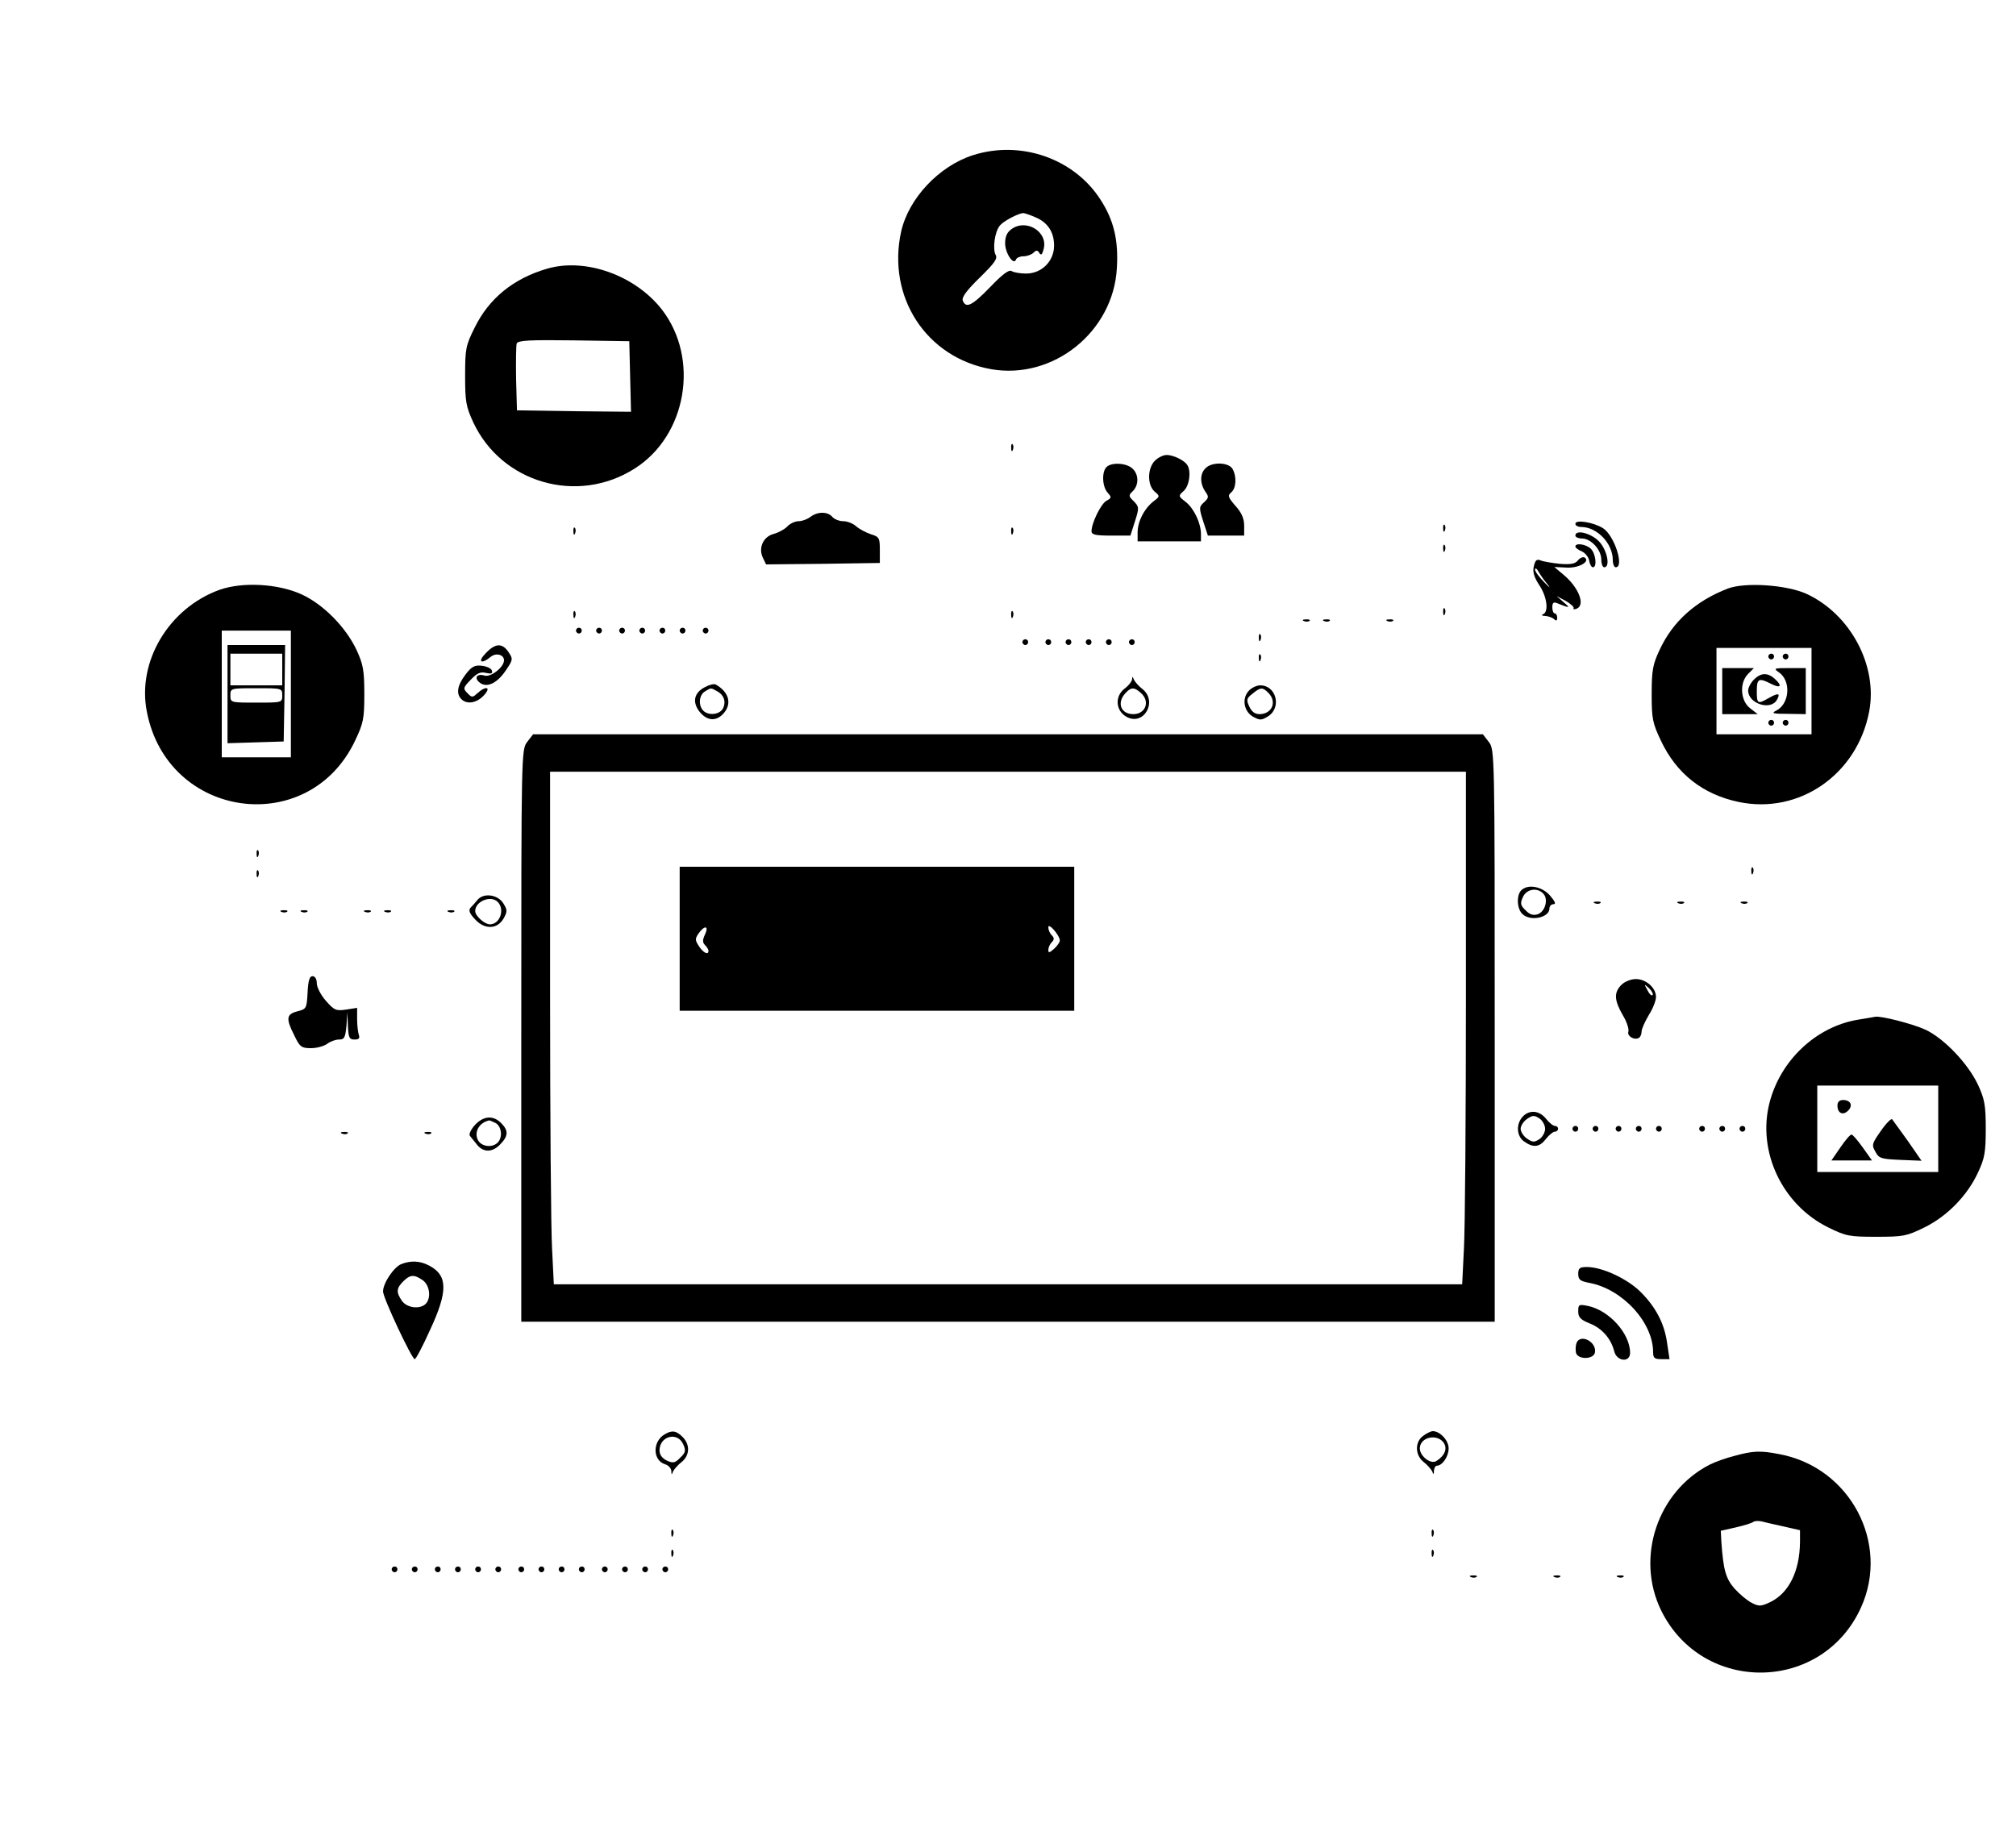 <?xml version="1.0" standalone="no"?>
<!DOCTYPE svg PUBLIC "-//W3C//DTD SVG 20010904//EN"
 "http://www.w3.org/TR/2001/REC-SVG-20010904/DTD/svg10.dtd">
<svg version="1.0" xmlns="http://www.w3.org/2000/svg"
 width="700pt" height="633pt" viewBox="0 0 700 633"
 preserveAspectRatio="xMidYMid meet">

<g transform="translate(0,633) scale(0.1,-0.1)"
fill="#000000" stroke="none">
<path d="M3378 5791 c-118 -38 -223 -150 -249 -265 -50 -227 87 -438 312 -478
216 -38 425 130 437 351 6 98 -11 167 -57 238 -92 143 -277 207 -443 154z
m216 -215 c44 -18 66 -52 66 -99 0 -54 -43 -97 -97 -97 -21 0 -44 4 -51 9 -9
5 -32 -12 -74 -56 -63 -65 -84 -75 -95 -47 -4 12 13 35 59 80 51 50 63 66 55
79 -11 21 -3 81 15 102 12 15 63 42 81 43 4 0 23 -6 41 -14z"/>
<path d="M3513 5535 c-16 -11 -23 -26 -23 -50 0 -34 30 -79 38 -56 2 6 14 11
26 11 12 0 28 6 34 12 10 10 15 10 21 -1 6 -9 10 -5 15 15 15 59 -60 105 -111
69z"/>
<path d="M1900 5397 c-117 -34 -202 -103 -252 -205 -31 -62 -33 -74 -33 -167
0 -89 3 -107 28 -161 98 -211 362 -288 561 -161 180 114 226 380 95 551 -92
119 -265 182 -399 143z m288 -375 l3 -122 -198 2 -198 3 -3 109 c-1 61 0 116
2 123 4 11 45 13 198 11 l193 -3 3 -123z"/>
<path d="M3511 4774 c0 -11 3 -14 6 -6 3 7 2 16 -1 19 -3 4 -6 -2 -5 -13z"/>
<path d="M4010 4730 c-26 -26 -27 -84 -1 -107 19 -16 19 -17 -5 -35 -32 -26
-54 -69 -54 -108 l0 -30 110 0 110 0 0 25 c0 38 -24 89 -53 112 -26 20 -26 21
-7 38 20 18 27 69 12 91 -11 16 -48 34 -71 34 -12 0 -30 -9 -41 -20z"/>
<path d="M3842 4708 c-17 -17 -15 -68 4 -89 14 -16 14 -18 -4 -28 -19 -10 -52
-77 -52 -106 0 -12 15 -15 68 -15 l67 0 16 50 c15 47 14 50 -4 69 -19 18 -19
21 -3 36 21 22 20 58 -2 78 -22 20 -73 22 -90 5z"/>
<path d="M4186 4704 c-20 -19 -20 -53 -1 -81 13 -18 12 -22 -4 -37 -18 -16
-18 -20 -3 -67 l16 -49 63 0 63 0 0 35 c0 24 -9 45 -30 68 -26 30 -28 36 -15
47 17 14 20 53 5 81 -13 24 -72 26 -94 3z"/>
<path d="M2814 4535 c-10 -8 -29 -15 -41 -15 -12 0 -30 -8 -40 -19 -10 -10
-31 -21 -46 -25 -36 -9 -54 -47 -39 -81 l12 -25 197 2 198 3 0 45 c0 42 -2 46
-32 55 -17 6 -40 18 -51 28 -10 9 -30 17 -44 17 -14 0 -31 7 -38 15 -16 19
-51 19 -76 0z"/>
<path d="M5470 4511 c0 -6 9 -11 20 -11 55 0 110 -57 110 -115 0 -14 5 -25 10
-25 31 0 -4 109 -43 135 -32 21 -97 32 -97 16z"/>
<path d="M5011 4494 c0 -11 3 -14 6 -6 3 7 2 16 -1 19 -3 4 -6 -2 -5 -13z"/>
<path d="M1991 4484 c0 -11 3 -14 6 -6 3 7 2 16 -1 19 -3 4 -6 -2 -5 -13z"/>
<path d="M3511 4484 c0 -11 3 -14 6 -6 3 7 2 16 -1 19 -3 4 -6 -2 -5 -13z"/>
<path d="M5470 4470 c0 -5 10 -10 23 -10 31 0 67 -39 67 -73 0 -15 5 -27 10
-27 23 0 10 62 -19 91 -28 28 -81 41 -81 19z"/>
<path d="M5011 4424 c0 -11 3 -14 6 -6 3 7 2 16 -1 19 -3 4 -6 -2 -5 -13z"/>
<path d="M5470 4432 c0 -4 10 -12 23 -17 12 -6 23 -20 25 -32 2 -13 8 -23 13
-23 15 0 10 47 -7 64 -16 16 -54 22 -54 8z"/>
<path d="M5479 4384 c-9 -12 -26 -15 -63 -12 -28 3 -58 8 -67 12 -13 5 -18 1
-23 -20 -5 -19 0 -37 18 -65 28 -41 34 -94 14 -102 -7 -3 -4 -6 8 -6 11 -1 25
-6 30 -11 7 -7 11 -6 11 5 0 8 -4 15 -9 15 -4 0 -8 9 -8 21 0 15 4 19 15 15
46 -19 49 -18 25 2 l-25 22 32 -17 c17 -10 29 -21 27 -25 -3 -4 2 -5 10 -2 32
12 8 74 -45 118 l-32 27 42 -2 c41 -3 85 21 63 35 -5 3 -16 -1 -23 -10z m-105
-84 c11 -14 6 -11 -11 7 -18 18 -33 38 -33 45 0 7 6 4 12 -7 6 -11 20 -31 32
-45z"/>
<path d="M763 4282 c-176 -63 -288 -249 -253 -424 72 -373 562 -440 723 -100
29 61 32 76 32 162 0 82 -4 103 -27 153 -38 80 -115 158 -191 193 -81 37 -204
44 -284 16z m247 -362 l0 -220 -120 0 -120 0 0 220 0 220 120 0 120 0 0 -220z"/>
<path d="M790 3920 l0 -171 98 3 97 3 3 168 2 167 -100 0 -100 0 0 -170z m190
85 l0 -55 -90 0 -90 0 0 55 0 55 90 0 90 0 0 -55z m0 -90 c0 -25 -1 -25 -90
-25 -89 0 -90 0 -90 25 0 25 1 25 90 25 89 0 90 0 90 -25z"/>
<path d="M5999 4286 c-111 -43 -191 -114 -237 -214 -23 -49 -27 -70 -27 -152
0 -86 3 -101 32 -162 54 -115 146 -187 270 -213 210 -44 411 95 453 313 31
159 -64 339 -218 410 -69 31 -212 41 -273 18z m291 -356 l0 -150 -165 0 -165
0 0 150 0 150 165 0 165 0 0 -150z"/>
<path d="M6140 4050 c0 -5 5 -10 10 -10 6 0 10 5 10 10 0 6 -4 10 -10 10 -5 0
-10 -4 -10 -10z"/>
<path d="M6190 4050 c0 -5 5 -10 10 -10 6 0 10 5 10 10 0 6 -4 10 -10 10 -5 0
-10 -4 -10 -10z"/>
<path d="M5980 3930 l0 -80 61 0 62 0 -27 21 c-33 26 -37 88 -6 119 l20 20
-55 0 -55 0 0 -80z"/>
<path d="M6177 3995 c43 -30 37 -110 -10 -133 -18 -9 -11 -11 41 -11 l62 -1 0
80 0 80 -57 0 c-54 0 -56 -1 -36 -15z"/>
<path d="M6090 3970 c-11 -11 -20 -28 -20 -38 0 -46 79 -71 100 -32 13 23 5
25 -30 5 -37 -21 -40 -19 -40 25 0 44 7 47 50 25 33 -17 40 -7 12 18 -25 22
-48 21 -72 -3z"/>
<path d="M6140 3820 c0 -5 5 -10 10 -10 6 0 10 5 10 10 0 6 -4 10 -10 10 -5 0
-10 -4 -10 -10z"/>
<path d="M6190 3820 c0 -5 5 -10 10 -10 6 0 10 5 10 10 0 6 -4 10 -10 10 -5 0
-10 -4 -10 -10z"/>
<path d="M5011 4204 c0 -11 3 -14 6 -6 3 7 2 16 -1 19 -3 4 -6 -2 -5 -13z"/>
<path d="M1991 4194 c0 -11 3 -14 6 -6 3 7 2 16 -1 19 -3 4 -6 -2 -5 -13z"/>
<path d="M3511 4194 c0 -11 3 -14 6 -6 3 7 2 16 -1 19 -3 4 -6 -2 -5 -13z"/>
<path d="M4528 4173 c7 -3 16 -2 19 1 4 3 -2 6 -13 5 -11 0 -14 -3 -6 -6z"/>
<path d="M4598 4173 c7 -3 16 -2 19 1 4 3 -2 6 -13 5 -11 0 -14 -3 -6 -6z"/>
<path d="M4818 4173 c7 -3 16 -2 19 1 4 3 -2 6 -13 5 -11 0 -14 -3 -6 -6z"/>
<path d="M2000 4140 c0 -5 5 -10 10 -10 6 0 10 5 10 10 0 6 -4 10 -10 10 -5 0
-10 -4 -10 -10z"/>
<path d="M2070 4140 c0 -5 5 -10 10 -10 6 0 10 5 10 10 0 6 -4 10 -10 10 -5 0
-10 -4 -10 -10z"/>
<path d="M2150 4140 c0 -5 5 -10 10 -10 6 0 10 5 10 10 0 6 -4 10 -10 10 -5 0
-10 -4 -10 -10z"/>
<path d="M2220 4140 c0 -5 5 -10 10 -10 6 0 10 5 10 10 0 6 -4 10 -10 10 -5 0
-10 -4 -10 -10z"/>
<path d="M2290 4140 c0 -5 5 -10 10 -10 6 0 10 5 10 10 0 6 -4 10 -10 10 -5 0
-10 -4 -10 -10z"/>
<path d="M2360 4140 c0 -5 5 -10 10 -10 6 0 10 5 10 10 0 6 -4 10 -10 10 -5 0
-10 -4 -10 -10z"/>
<path d="M2440 4140 c0 -5 5 -10 10 -10 6 0 10 5 10 10 0 6 -4 10 -10 10 -5 0
-10 -4 -10 -10z"/>
<path d="M4371 4114 c0 -11 3 -14 6 -6 3 7 2 16 -1 19 -3 4 -6 -2 -5 -13z"/>
<path d="M3550 4100 c0 -5 5 -10 10 -10 6 0 10 5 10 10 0 6 -4 10 -10 10 -5 0
-10 -4 -10 -10z"/>
<path d="M3630 4100 c0 -5 5 -10 10 -10 6 0 10 5 10 10 0 6 -4 10 -10 10 -5 0
-10 -4 -10 -10z"/>
<path d="M3700 4100 c0 -5 5 -10 10 -10 6 0 10 5 10 10 0 6 -4 10 -10 10 -5 0
-10 -4 -10 -10z"/>
<path d="M3770 4100 c0 -5 5 -10 10 -10 6 0 10 5 10 10 0 6 -4 10 -10 10 -5 0
-10 -4 -10 -10z"/>
<path d="M3840 4100 c0 -5 5 -10 10 -10 6 0 10 5 10 10 0 6 -4 10 -10 10 -5 0
-10 -4 -10 -10z"/>
<path d="M3920 4100 c0 -5 5 -10 10 -10 6 0 10 5 10 10 0 6 -4 10 -10 10 -5 0
-10 -4 -10 -10z"/>
<path d="M1686 4061 c-29 -30 -15 -39 18 -12 18 15 46 8 46 -12 0 -24 -46 -60
-68 -53 -26 8 -37 -8 -17 -24 24 -20 60 -4 90 40 26 38 27 41 11 65 -22 33
-46 32 -80 -4z"/>
<path d="M4371 4044 c0 -11 3 -14 6 -6 3 7 2 16 -1 19 -3 4 -6 -2 -5 -13z"/>
<path d="M1616 3987 c-28 -37 -33 -66 -14 -85 19 -19 53 -14 78 13 27 29 8 35
-22 8 -17 -16 -20 -16 -35 0 -16 16 -15 19 12 47 22 23 34 28 53 23 18 -4 23
-2 20 8 -2 8 -18 15 -35 17 -25 3 -36 -3 -57 -31z"/>
<path d="M3931 3971 c-1 -7 -12 -22 -27 -33 -34 -27 -30 -76 7 -97 60 -34 110
53 56 96 -13 10 -26 25 -30 33 -4 11 -6 12 -6 1z m31 -48 c32 -29 16 -73 -27
-73 -43 0 -58 39 -28 72 20 22 31 23 55 1z"/>
<path d="M2448 3944 c-37 -19 -45 -50 -21 -83 25 -33 56 -38 82 -12 34 34 24
77 -24 104 -6 3 -22 -1 -37 -9z m41 -14 c25 -13 33 -37 21 -61 -12 -21 -50
-25 -68 -7 -18 18 -15 55 6 67 21 13 20 13 41 1z"/>
<path d="M4336 3931 c-25 -27 -17 -72 15 -90 24 -13 29 -13 53 2 47 31 27 107
-28 107 -13 0 -31 -9 -40 -19z m68 -7 c31 -31 13 -74 -31 -74 -16 0 -27 9 -35
26 -11 23 -10 29 11 45 28 23 35 23 55 3z"/>
<path d="M1831 3754 c-21 -27 -21 -30 -21 -1020 l0 -994 1690 0 1690 0 0 994
c0 990 0 993 -21 1020 l-20 26 -1649 0 -1649 0 -20 -26z m3259 -872 c0 -423
-3 -824 -7 -890 l-6 -122 -1577 0 -1577 0 -6 122 c-4 66 -7 467 -7 890 l0 768
1590 0 1590 0 0 -768z"/>
<path d="M2360 3070 l0 -250 685 0 685 0 0 250 0 250 -685 0 -685 0 0 -250z
m1320 -6 c0 -6 -9 -19 -20 -29 -16 -14 -20 -15 -20 -4 0 8 5 20 12 27 9 9 9
15 0 24 -7 7 -12 19 -12 28 0 17 39 -27 40 -46z m-1232 21 c-9 -19 -9 -28 0
-37 7 -7 12 -16 12 -20 0 -16 -18 -7 -33 16 -14 21 -14 26 -1 45 21 29 36 26
22 -4z"/>
<path d="M891 3364 c0 -11 3 -14 6 -6 3 7 2 16 -1 19 -3 4 -6 -2 -5 -13z"/>
<path d="M6081 3304 c0 -11 3 -14 6 -6 3 7 2 16 -1 19 -3 4 -6 -2 -5 -13z"/>
<path d="M891 3294 c0 -11 3 -14 6 -6 3 7 2 16 -1 19 -3 4 -6 -2 -5 -13z"/>
<path d="M5282 3238 c-17 -17 -15 -64 4 -82 27 -27 94 -13 94 19 0 8 6 15 14
15 10 0 5 10 -12 30 -28 32 -77 41 -100 18z m78 -13 c17 -20 4 -62 -21 -70
-15 -5 -28 -1 -42 14 -18 17 -19 24 -9 46 13 29 52 34 72 10z"/>
<path d="M1658 3205 c-7 -9 -18 -21 -24 -27 -8 -9 -4 -20 15 -40 33 -37 78
-36 100 3 13 24 13 29 -2 53 -20 30 -68 36 -89 11z m70 -7 c26 -26 8 -78 -27
-78 -18 0 -51 29 -51 46 0 34 54 56 78 32z"/>
<path d="M5538 3193 c7 -3 16 -2 19 1 4 3 -2 6 -13 5 -11 0 -14 -3 -6 -6z"/>
<path d="M5828 3193 c7 -3 16 -2 19 1 4 3 -2 6 -13 5 -11 0 -14 -3 -6 -6z"/>
<path d="M6048 3193 c7 -3 16 -2 19 1 4 3 -2 6 -13 5 -11 0 -14 -3 -6 -6z"/>
<path d="M978 3163 c7 -3 16 -2 19 1 4 3 -2 6 -13 5 -11 0 -14 -3 -6 -6z"/>
<path d="M1048 3163 c7 -3 16 -2 19 1 4 3 -2 6 -13 5 -11 0 -14 -3 -6 -6z"/>
<path d="M1268 3163 c7 -3 16 -2 19 1 4 3 -2 6 -13 5 -11 0 -14 -3 -6 -6z"/>
<path d="M1338 3163 c7 -3 16 -2 19 1 4 3 -2 6 -13 5 -11 0 -14 -3 -6 -6z"/>
<path d="M1558 3163 c7 -3 16 -2 19 1 4 3 -2 6 -13 5 -11 0 -14 -3 -6 -6z"/>
<path d="M1068 2883 c-3 -55 -4 -57 -35 -65 -39 -10 -41 -25 -11 -84 19 -40
25 -44 58 -44 20 0 45 7 56 15 10 8 29 15 41 15 19 0 22 7 26 48 l3 47 2 -47
c2 -42 5 -48 23 -48 15 0 19 4 15 16 -3 9 -6 33 -6 55 l0 39 -38 -6 c-35 -5
-41 -3 -70 30 -18 20 -32 48 -32 61 0 15 -6 25 -15 25 -10 0 -15 -15 -17 -57z"/>
<path d="M5630 2910 c-27 -27 -25 -54 5 -106 14 -23 22 -49 19 -57 -5 -15 21
-31 37 -21 5 3 9 13 9 22 0 9 12 35 25 57 14 22 25 50 25 63 0 31 -34 62 -70
62 -17 0 -39 -9 -50 -20z m108 -36 c-4 -3 -12 5 -18 18 -12 22 -12 22 6 6 10
-10 15 -20 12 -24z"/>
<path d="M6452 2789 c-146 -24 -270 -141 -308 -289 -43 -169 44 -354 205 -433
61 -30 73 -32 166 -32 93 0 105 2 166 32 80 39 150 111 187 191 23 49 27 70
27 152 0 82 -4 103 -27 153 -35 74 -117 160 -182 191 -43 20 -155 49 -175 45
-3 -1 -30 -5 -59 -10z m278 -379 l0 -150 -210 0 -210 0 0 150 0 150 210 0 210
0 0 -150z"/>
<path d="M6380 2491 c0 -27 19 -36 37 -18 18 18 9 37 -18 37 -12 0 -19 -7 -19
-19z"/>
<path d="M6531 2403 c-31 -44 -33 -49 -19 -73 12 -23 20 -25 87 -28 l73 -3
-47 68 c-27 37 -51 71 -55 76 -3 4 -21 -14 -39 -40z"/>
<path d="M6390 2345 l-31 -45 70 0 71 0 -32 45 c-18 25 -35 45 -39 45 -5 0
-22 -20 -39 -45z"/>
<path d="M5287 2452 c-24 -26 -21 -68 5 -86 32 -23 54 -20 76 9 11 14 25 25
31 25 6 0 11 5 11 10 0 6 -5 10 -11 10 -6 0 -20 11 -31 25 -23 29 -58 32 -81
7z m78 -42 c0 -12 -9 -29 -20 -36 -18 -12 -24 -11 -43 2 -12 8 -22 24 -22 34
0 10 10 26 22 34 19 13 25 14 43 2 11 -7 20 -24 20 -36z"/>
<path d="M1648 2422 c-14 -16 -21 -32 -16 -37 5 -6 14 -17 21 -26 22 -31 54
-33 82 -5 30 30 32 49 5 76 -28 28 -62 25 -92 -8z m73 8 c21 -12 25 -50 7 -68
-19 -19 -56 -14 -68 8 -15 28 3 61 38 69 2 1 12 -4 23 -9z"/>
<path d="M5460 2410 c0 -5 5 -10 10 -10 6 0 10 5 10 10 0 6 -4 10 -10 10 -5 0
-10 -4 -10 -10z"/>
<path d="M5530 2410 c0 -5 5 -10 10 -10 6 0 10 5 10 10 0 6 -4 10 -10 10 -5 0
-10 -4 -10 -10z"/>
<path d="M5610 2410 c0 -5 5 -10 10 -10 6 0 10 5 10 10 0 6 -4 10 -10 10 -5 0
-10 -4 -10 -10z"/>
<path d="M5680 2410 c0 -5 5 -10 10 -10 6 0 10 5 10 10 0 6 -4 10 -10 10 -5 0
-10 -4 -10 -10z"/>
<path d="M5750 2410 c0 -5 5 -10 10 -10 6 0 10 5 10 10 0 6 -4 10 -10 10 -5 0
-10 -4 -10 -10z"/>
<path d="M5900 2410 c0 -5 5 -10 10 -10 6 0 10 5 10 10 0 6 -4 10 -10 10 -5 0
-10 -4 -10 -10z"/>
<path d="M5970 2410 c0 -5 5 -10 10 -10 6 0 10 5 10 10 0 6 -4 10 -10 10 -5 0
-10 -4 -10 -10z"/>
<path d="M6040 2410 c0 -5 5 -10 10 -10 6 0 10 5 10 10 0 6 -4 10 -10 10 -5 0
-10 -4 -10 -10z"/>
<path d="M1188 2393 c7 -3 16 -2 19 1 4 3 -2 6 -13 5 -11 0 -14 -3 -6 -6z"/>
<path d="M1478 2393 c7 -3 16 -2 19 1 4 3 -2 6 -13 5 -11 0 -14 -3 -6 -6z"/>
<path d="M1393 1940 c-26 -11 -63 -66 -63 -95 0 -22 100 -235 110 -235 4 0 28
45 53 101 63 135 62 190 -3 224 -32 17 -64 18 -97 5z m75 -56 c24 -17 30 -62
10 -82 -20 -20 -65 -14 -82 10 -21 30 -20 44 4 68 24 24 38 25 68 4z"/>
<path d="M5480 1906 c0 -20 7 -25 38 -31 115 -21 222 -137 222 -241 0 -20 5
-24 28 -24 l29 0 -8 53 c-9 70 -40 129 -95 183 -47 45 -132 84 -184 84 -25 0
-30 -4 -30 -24z"/>
<path d="M5480 1776 c0 -21 8 -29 40 -42 43 -17 74 -53 85 -97 9 -35 55 -40
55 -5 0 67 -73 148 -147 163 -31 6 -33 5 -33 -19z"/>
<path d="M5474 1666 c-3 -8 -4 -23 -2 -33 5 -25 61 -25 66 0 7 37 -51 67 -64
33z"/>
<path d="M2308 1349 c-43 -25 -42 -90 1 -104 12 -3 21 -14 22 -23 0 -14 2 -14
6 -2 4 8 17 23 30 33 28 23 30 60 3 87 -22 22 -37 24 -62 9z m64 -34 c10 -22
9 -29 -10 -47 -18 -19 -25 -20 -47 -10 -16 8 -25 20 -25 35 0 50 62 66 82 22z"/>
<path d="M4942 1344 c-30 -21 -29 -67 1 -91 13 -10 26 -25 30 -33 4 -12 6 -11
6 3 1 9 5 17 10 17 19 0 41 32 41 60 0 28 -30 60 -55 60 -6 0 -21 -7 -33 -16z
m72 -26 c12 -20 2 -44 -27 -62 -19 -12 -57 17 -57 44 0 40 62 53 84 18z"/>
<path d="M6022 1274 c-29 -7 -67 -21 -85 -30 -182 -93 -259 -323 -169 -507
144 -292 560 -286 694 11 101 223 -38 486 -283 532 -66 13 -92 12 -157 -6z
m171 -245 l57 -13 0 -41 c-1 -102 -39 -178 -104 -209 -32 -15 -39 -15 -64 -2
-16 8 -43 31 -60 50 -30 35 -38 64 -45 161 l-2 39 53 12 c30 7 56 15 60 19 4
3 16 4 27 2 11 -3 46 -11 78 -18z"/>
<path d="M2331 1004 c0 -11 3 -14 6 -6 3 7 2 16 -1 19 -3 4 -6 -2 -5 -13z"/>
<path d="M4971 1004 c0 -11 3 -14 6 -6 3 7 2 16 -1 19 -3 4 -6 -2 -5 -13z"/>
<path d="M2331 934 c0 -11 3 -14 6 -6 3 7 2 16 -1 19 -3 4 -6 -2 -5 -13z"/>
<path d="M4971 934 c0 -11 3 -14 6 -6 3 7 2 16 -1 19 -3 4 -6 -2 -5 -13z"/>
<path d="M1360 880 c0 -5 5 -10 10 -10 6 0 10 5 10 10 0 6 -4 10 -10 10 -5 0
-10 -4 -10 -10z"/>
<path d="M1430 880 c0 -5 5 -10 10 -10 6 0 10 5 10 10 0 6 -4 10 -10 10 -5 0
-10 -4 -10 -10z"/>
<path d="M1510 880 c0 -5 5 -10 10 -10 6 0 10 5 10 10 0 6 -4 10 -10 10 -5 0
-10 -4 -10 -10z"/>
<path d="M1580 880 c0 -5 5 -10 10 -10 6 0 10 5 10 10 0 6 -4 10 -10 10 -5 0
-10 -4 -10 -10z"/>
<path d="M1650 880 c0 -5 5 -10 10 -10 6 0 10 5 10 10 0 6 -4 10 -10 10 -5 0
-10 -4 -10 -10z"/>
<path d="M1720 880 c0 -5 5 -10 10 -10 6 0 10 5 10 10 0 6 -4 10 -10 10 -5 0
-10 -4 -10 -10z"/>
<path d="M1800 880 c0 -5 5 -10 10 -10 6 0 10 5 10 10 0 6 -4 10 -10 10 -5 0
-10 -4 -10 -10z"/>
<path d="M1870 880 c0 -5 5 -10 10 -10 6 0 10 5 10 10 0 6 -4 10 -10 10 -5 0
-10 -4 -10 -10z"/>
<path d="M1940 880 c0 -5 5 -10 10 -10 6 0 10 5 10 10 0 6 -4 10 -10 10 -5 0
-10 -4 -10 -10z"/>
<path d="M2010 880 c0 -5 5 -10 10 -10 6 0 10 5 10 10 0 6 -4 10 -10 10 -5 0
-10 -4 -10 -10z"/>
<path d="M2090 880 c0 -5 5 -10 10 -10 6 0 10 5 10 10 0 6 -4 10 -10 10 -5 0
-10 -4 -10 -10z"/>
<path d="M2160 880 c0 -5 5 -10 10 -10 6 0 10 5 10 10 0 6 -4 10 -10 10 -5 0
-10 -4 -10 -10z"/>
<path d="M2230 880 c0 -5 5 -10 10 -10 6 0 10 5 10 10 0 6 -4 10 -10 10 -5 0
-10 -4 -10 -10z"/>
<path d="M2300 880 c0 -5 5 -10 10 -10 6 0 10 5 10 10 0 6 -4 10 -10 10 -5 0
-10 -4 -10 -10z"/>
<path d="M5108 853 c7 -3 16 -2 19 1 4 3 -2 6 -13 5 -11 0 -14 -3 -6 -6z"/>
<path d="M5398 853 c7 -3 16 -2 19 1 4 3 -2 6 -13 5 -11 0 -14 -3 -6 -6z"/>
<path d="M5618 853 c7 -3 16 -2 19 1 4 3 -2 6 -13 5 -11 0 -14 -3 -6 -6z"/>
</g>
</svg>
